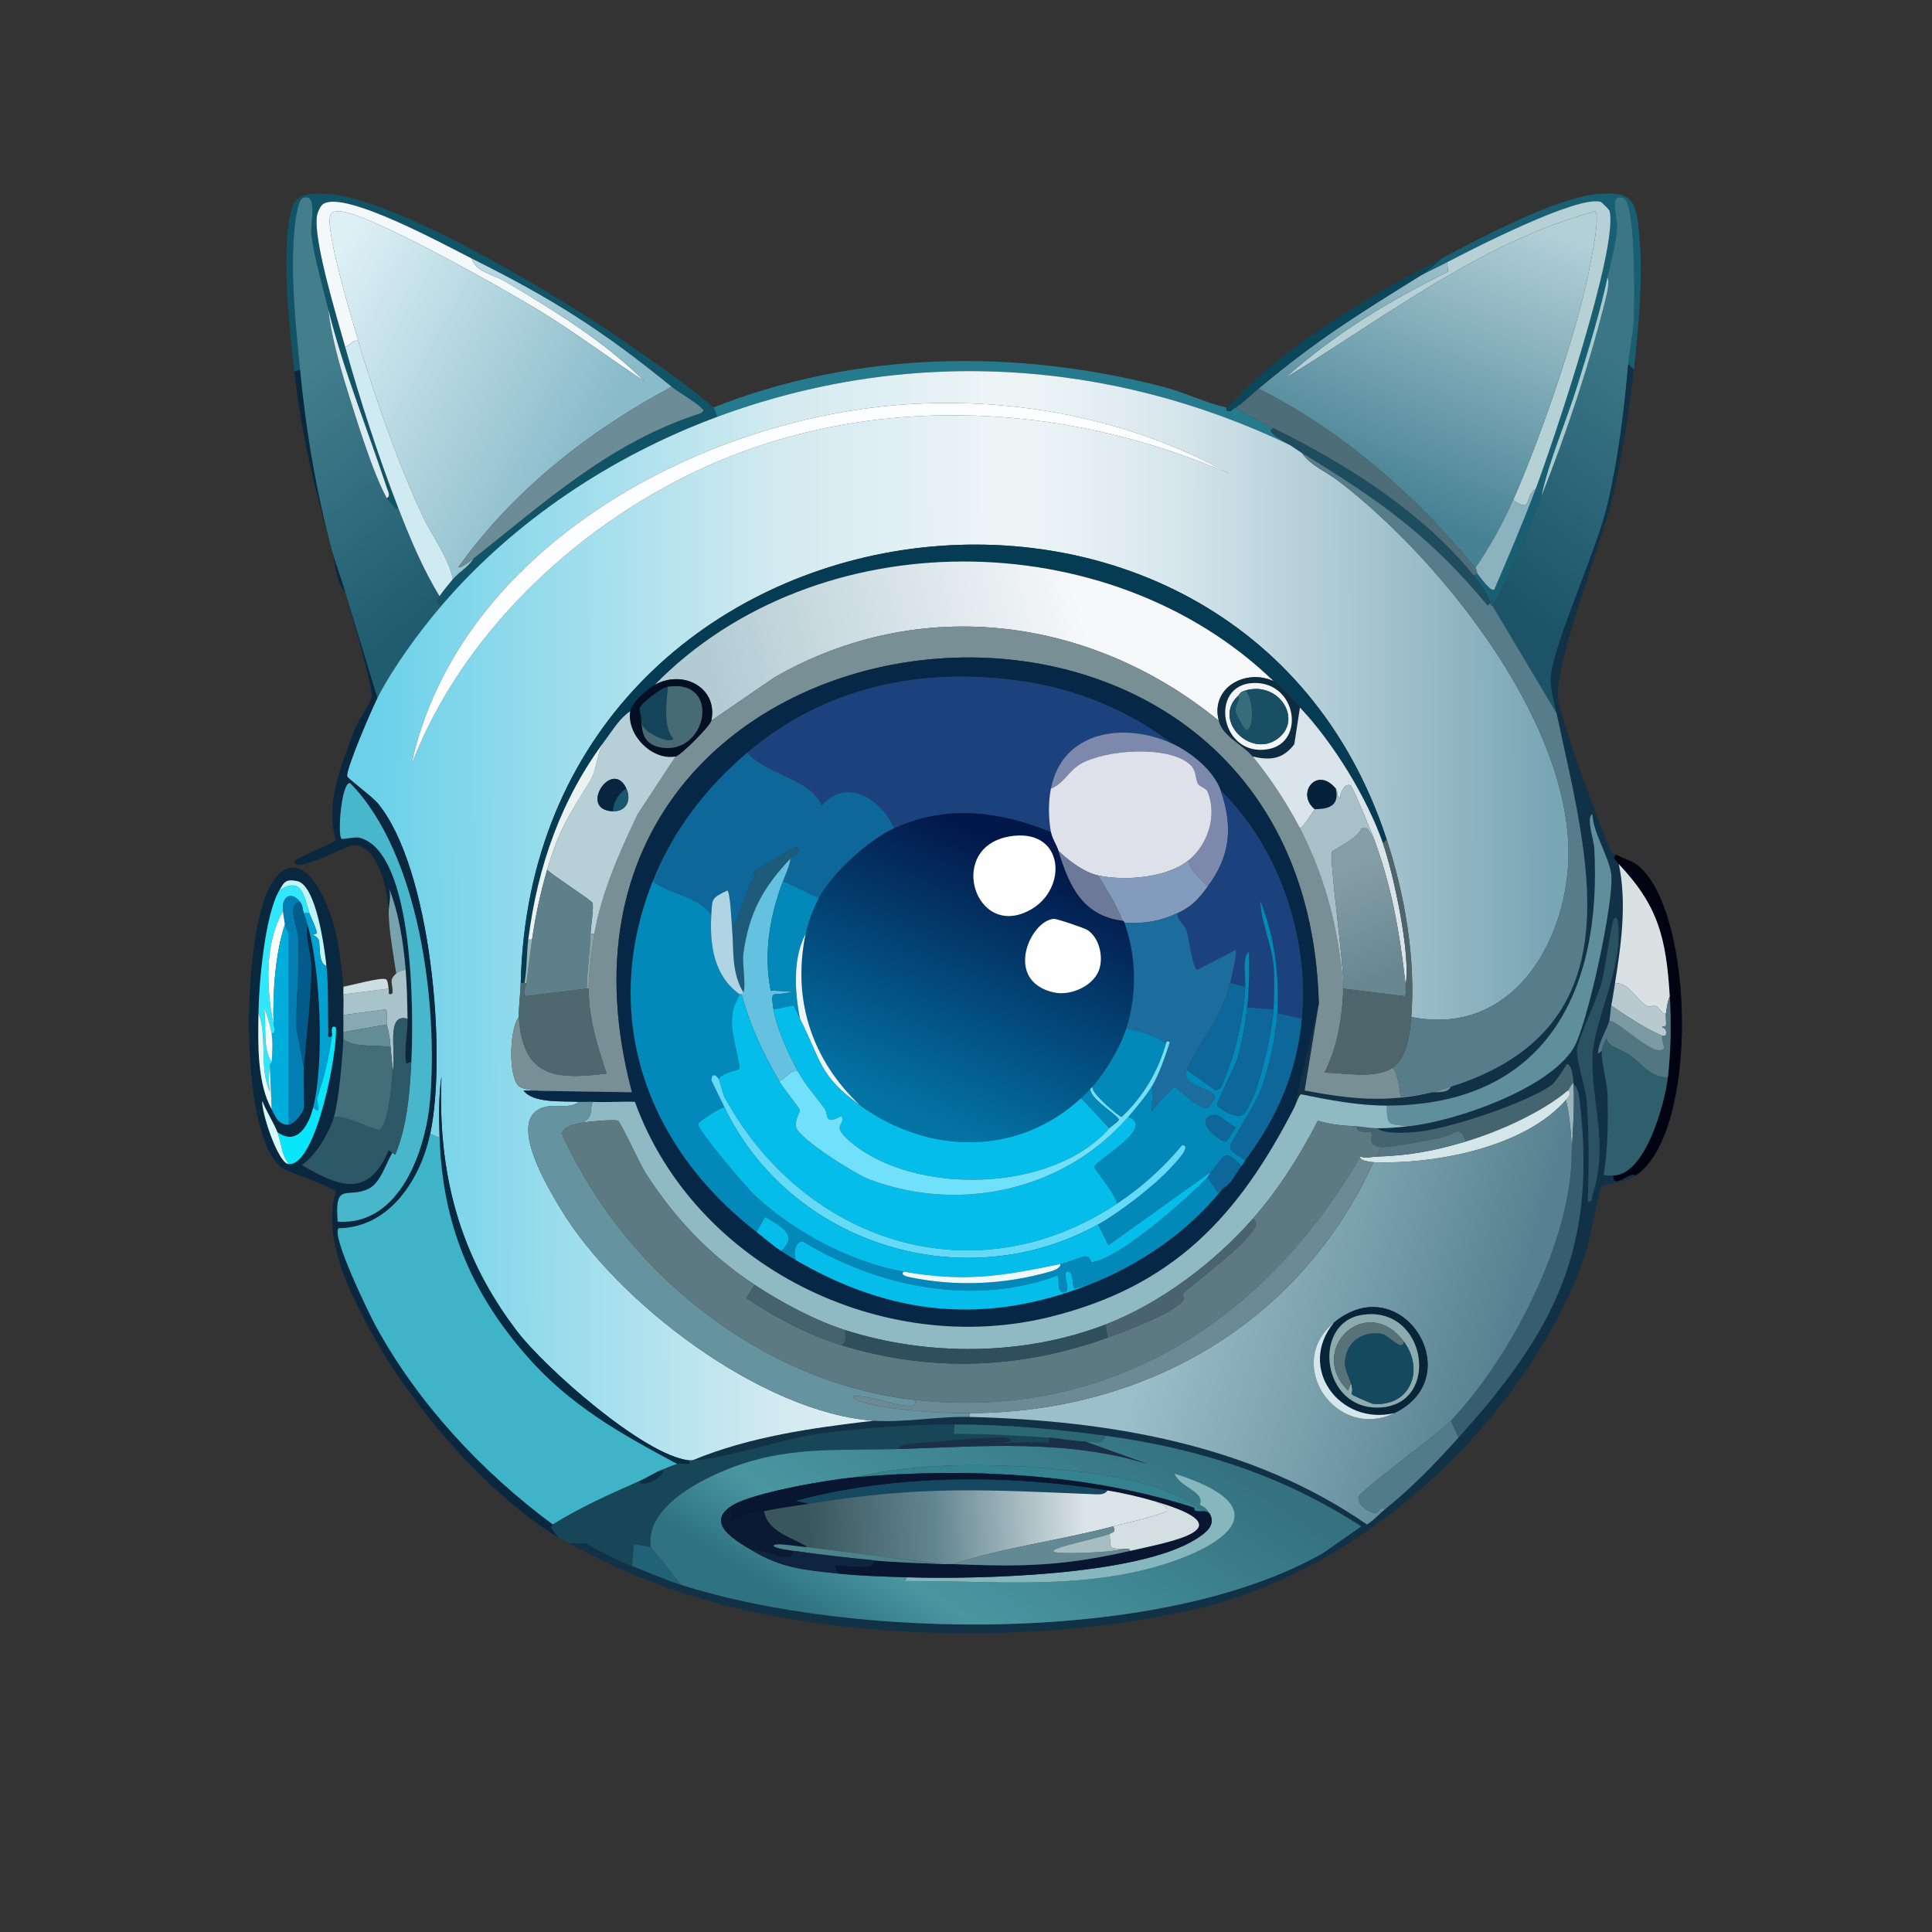 <svg xmlns="http://www.w3.org/2000/svg" width="1024" height="1024"><rect width="100%" height="100%" fill="#333333" stroke="none"/><defs><linearGradient id="a" x1="161.473" x2="249.091" y1="196.094" y2="305.287" gradientUnits="userSpaceOnUse"><stop offset="0%" style="stop-color:#437e8d"/><stop offset="100%" style="stop-color:#1f5c70"/></linearGradient></defs><defs><linearGradient id="b" x1="863.777" x2="779.662" y1="195.59" y2="306.25" gradientUnits="userSpaceOnUse"><stop offset="0%" style="stop-color:#3a7686"/><stop offset="100%" style="stop-color:#1c5368"/></linearGradient></defs><defs><linearGradient id="c" x1="168.481" x2="312.529" y1="156.925" y2="235.323" gradientUnits="userSpaceOnUse"><stop offset="0%" style="stop-color:#dcf0f5"/><stop offset="100%" style="stop-color:#89bbca"/></linearGradient></defs><defs><linearGradient id="d" x1="793.571" x2="734.766" y1="111.125" y2="265.29" gradientUnits="userSpaceOnUse"><stop offset="0%" style="stop-color:#b2d0d8"/><stop offset="100%" style="stop-color:#478294"/></linearGradient></defs><defs><linearGradient id="e" x1="821.304" x2="197.306" y1="485.16" y2="486.833" gradientUnits="userSpaceOnUse"><stop offset="0%" style="stop-color:#79a6b5"/><stop offset="32.212%" style="stop-color:#d8e7ed"/><stop offset="40.064%" style="stop-color:#e7f1f4"/><stop offset="43.75%" style="stop-color:#ebf3f5"/><stop offset="47.276%" style="stop-color:#ecf4f6"/><stop offset="65.705%" style="stop-color:#d2eaf0"/><stop offset="100%" style="stop-color:#6ad1e9"/></linearGradient></defs><defs><linearGradient id="f" x1="634.27" x2="382.326" y1="310.207" y2="374.425" gradientUnits="userSpaceOnUse"><stop offset="23.846%" style="stop-color:#f7f8f9"/><stop offset="100%" style="stop-color:#b3ccd4"/></linearGradient></defs><defs><linearGradient id="g" x1="542.511" x2="482.569" y1="452.479" y2="588.89" gradientUnits="userSpaceOnUse"><stop offset="0%" style="stop-color:#03184a"/><stop offset="100%" style="stop-color:#0373a4"/></linearGradient></defs><defs><linearGradient id="h" x1="715.515" x2="738.293" y1="457.952" y2="514.54" gradientUnits="userSpaceOnUse"><stop offset="0%" style="stop-color:#859fa8"/><stop offset="100%" style="stop-color:#698791"/></linearGradient></defs><defs><linearGradient id="i" x1="615.923" x2="793.345" y1="678.845" y2="731.253" gradientUnits="userSpaceOnUse"><stop offset="0%" style="stop-color:#9cc0cb"/><stop offset="100%" style="stop-color:#578190"/></linearGradient></defs><defs><linearGradient id="j" x1="583.151" x2="482.912" y1="735.257" y2="890.747" gradientUnits="userSpaceOnUse"><stop offset="0%" style="stop-color:#347281"/><stop offset="76.757%" style="stop-color:#4996a1"/><stop offset="100%" style="stop-color:#2f7282"/></linearGradient></defs><defs><linearGradient id="k" x1="575.74" x2="427.889" y1="806.161" y2="812.799" gradientUnits="userSpaceOnUse"><stop offset="0%" style="stop-color:#dbe4e6"/><stop offset="54.054%" style="stop-color:#628690"/><stop offset="100%" style="stop-color:#3a565d"/></linearGradient></defs><path fill="#115467" d="M378 216c.771.76 1.932 3.699 2 5-55.526 20.623-107.34 54.896-146 100-2.977-1.188-2.131-2.671-1-5 .591-1.217 5.734-7.547 7-9 3.3-3.788 8.32-6.52 11-11 37.902-29.912 72.767-61.928 120.5-77 2.172-1.822 1.36-1.376 0-3-1.775-2.119-12.427-8.495-15.5-11-36.911-30.095-63.406-46.765-106-68-12.892-6.427-66.672-36.049-78.5-29-1.808 1.077-3.226 4.717-3.5 6.5-1.985 12.92 10.905 54.814 15 69.5 7.736 27.745 17.615 58.16 28 85-.294 2.682-5.266-3.686-6-5 2.247-1.03.515-3.938 0-5.5-10.349-31.401-23.02-62.314-31-94.5-2.879-11.61-7.55-28.081-9-39.5-.706-5.559 3.788-22.686-4.5-19.5-3.024 1.162-4.194 14.216-4.5 17.5-2.163 23.178.799 50.355 3 73.5l-3 1c-2.466-21.888-7.598-67.338-1-87.5 2.554-7.806 13.333-7.217 20.5-6.5 37.156 3.716 121.662 54.591 154 77 11.757 8.147 39.373 26.997 48.5 36"/><path fill="#185f74" d="m866 196-3-3c.689-7.914 2.737-16.625 3-24.5.291-8.719 1.114-61.295-5.5-63.5-8.173-2.725-2.963 9.31-3.5 16.5-.595 7.968-3.334 17.551-5 25.5-3.812 18.183-10.444 39.577-16 57.5-6.02 19.418-14.821 39.021-19 58.5-7.782 19.736-14.975 39.788-26 58-1.148.176-.902-.88-1-1-1.335-4.772-5.927-11.211-9-15l2-1c1.065 1.275 7.19 10.01 9 8.5 7.619-17.725 15.216-35.434 22-53.5 8.74-23.278 44.44-129.16 39-147.5-.09-.305-4.196-4.407-4.5-4.5-12.19-3.71-68.022 24.954-81.5 32-4.611 2.41-9.377 4.612-14 7 3.469-2.157 8.106-6.008 11-9 20.599-10.775 59.196-31.471 81.5-34 21.167-2.4 21.849 4.419 23.5 23.5 1.861 21.517-.638 47.939-3 69.5"/><path fill="url(#a)" d="M174 164c1.547 13.785 5.89 29.229 10 42.5 4.691 15.149 13.711 44.448 21 57.5.734 1.314 5.706 7.682 6 5 6.045 15.622 13.212 32.854 22 47-1.131 2.329-1.977 3.812 1 5-11.925 13.913-25.64 32.71-34 49l-17-56c-2.129-7.408-5.002-14.739-7-22-8.478-31.256-13.939-63.81-17-96-2.201-23.145-5.163-50.322-3-73.5.306-3.284 1.476-16.338 4.5-17.5 8.288-3.186 3.794 13.941 4.5 19.5 1.45 11.419 6.121 27.89 9 39.5" style="fill:url(#a)"/>/&gt;<path fill="url(#b)" d="M863 193c-2.156 24.756-5.281 50.109-11 74.5-5.678 24.216-28.06 72.45-30 91-.546 5.224 1.832 14.011 3 19.5l-34-57c11.025-18.212 18.218-38.264 26-58 13.475-34.175 25.115-68.763 34-104.5.641-2.576 2.33-9.131 1-11.5 1.666-7.949 4.405-17.532 5-25.5.537-7.19-4.673-19.225 3.5-16.5 6.614 2.205 5.791 54.781 5.5 63.5-.263 7.875-2.311 16.586-3 24.5" style="fill:url(#b)"/>/&gt;<path fill="#f3f9fa" d="M250 137c2.23 7.206 11.253 8.298 17.5 12 25.837 15.308 52.816 31.897 74 53-18.484-12.053-36.172-25.472-55-37-15.452-9.46-95.053-54.948-108-53-1.994.3-2.775.15-3.5 2.5-2.499 8.099 11.719 55.402 15 66.5-2.133-1.806-4.457 1.905-7 3-4.095-14.686-16.985-56.58-15-69.5.274-1.783 1.692-5.423 3.5-6.5 11.828-7.049 65.608 22.573 78.5 29"/><path fill="#b6d1d6" d="M814 259c-6.338 4.094-1.498 13.45-12 6 13.588-30.729 30.218-78.897 38-111.5 1.345-5.635 8.8-39.123 5.5-41.5-60.519 16.286-111.661 56.39-164.5 88.5 25.712-23.153 55.557-41.216 86.5-56.5l-.5-5c13.478-7.046 69.31-35.71 81.5-32 .304.093 4.41 4.195 4.5 4.5 5.44 18.34-30.26 124.222-39 147.5"/><path fill="url(#c)" d="M250 137c42.594 21.235 69.089 37.905 106 68-43.733 23.245-84.06 55.05-113 95.5 1.097 1.094 7.191-3.862 8-4.5-2.68 4.48-7.7 7.212-11 11-2.214-11.644-10.838-22.472-16-33.5-13.066-27.915-25.237-62.853-34-92.5-3.281-11.098-17.499-58.401-15-66.5.725-2.35 1.506-2.2 3.5-2.5 12.947-1.948 92.548 43.54 108 53 18.828 11.528 36.516 24.947 55 37-21.184-21.103-48.163-37.692-74-53-6.247-3.702-15.27-4.794-17.5-12" style="fill:url(#c)"/>/&gt;<path fill="url(#d)" d="M802 265c-5.482 12.396-12.305 24.807-20 36-32.148-38.677-69.788-72.234-115-95 32.137-26.658 51.004-38.241 86-60 4.623-2.388 9.389-4.59 14-7l.5 5c-30.943 15.284-60.788 33.347-86.5 56.5 52.839-32.11 103.981-72.214 164.5-88.5 3.3 2.377-4.155 35.865-5.5 41.5-7.782 32.603-24.412 80.771-38 111.5" style="fill:url(#d)"/>/&gt;<path fill="#0b475a" d="M764 137c-2.894 2.992-7.531 6.843-11 9-34.996 21.759-53.863 33.342-86 60-3.296 2.734-8.676 8.115-12 10-1 .567-1.792 1.079-2.5 2-3.649.303-2.344-1.964-2.5-2 2.946-2.109 5.493-4.895 8-7.5 26.816-27.868 70.326-52.84 106-71.5"/><path fill="#a7cccf" d="M817 263c4.179-19.479 12.98-39.082 19-58.5 5.556-17.923 12.188-39.317 16-57.5 1.33 2.369-.359 8.924-1 11.5-8.885 35.737-20.525 70.325-34 104.5"/><path fill="#daecf0" d="M205 264c-7.289-13.052-16.309-42.351-21-57.5-4.11-13.271-8.453-28.715-10-42.5 7.98 32.186 20.651 63.099 31 94.5.515 1.562 2.247 4.47 0 5.5"/><path fill="#cfeaf1" d="M190 181c8.763 29.647 20.934 64.585 34 92.5 5.162 11.028 13.786 21.856 16 33.5-1.266 1.453-6.409 7.783-7 9-8.788-14.146-15.955-31.378-22-47-10.385-26.84-20.264-57.255-28-85 2.543-1.095 4.867-4.806 7-3"/><path fill="#267a8e" d="M650 216c.156.036-1.149 2.303 2.5 2 .708-.921 1.5-1.433 2.5-2 5.956 4.162 13.456 7.769 20 11-5.799 1.302 7.896 8.288 9 9-96.321-46.141-203.658-52.268-304-15-.068-1.301-1.229-4.24-2-5 75.974-29.945 159.762-31.375 238.5-11 11.282 2.919 22.129 8.376 33.5 11"/><path fill="#103146" d="M866 196c-2.261 20.636-6.421 46.263-11 66.5-5.253 23.216-32.463 91.924-29 109 1.688 8.324 9.81 31.927 13 41 1.684 4.789 13.726 37.344 15 39 1.399 1.818 2.671 1.265 3 1.5-2.733 1.343-.967 2.92 1 5 4.337 20.427 1.297 42.357-2 63-.644 4.03-1.204 7.991-2 12-.451 2.272-.483 5.802-1 8-.953 4.054-6.227 12.222-6 17.5l2-1.5c-.458 5.858 2.861 16.639 3 22.5.339 14.336.378 28.822-2 43 .751.895 3.677.508 5 .5.093 8.085 8.912-2.572 12 0-5.892 3.891-17.35 4.798-18 5.5-1.294 1.397-6.804 30.775-9 37-30.185 85.568-114.885 165.021-203 186.5-76.194 18.573-175.953 18.215-252-1-28.674-7.245-57.309-18.319-83-33h8.5c7.779 4.384 16.253 8.755 24.5 12 8.654 3.405 17.106 7.167 26 10 91.682 29.207 255.408 31.915 340.5-17l20-14c-42.088-27.174-86.014-41.249-135.5-48-26.425-3.605-53.28-6.02-80-6-23.381.018-49.337 1.809-72.5 5-16.999 2.342-53.007 14.234-66.5 14 30.548-12.642 63.329-17.167 96-21 15.849 1.146 34.54-2.424 51-2 73.602 1.896 148.959 14.406 210.5 57 3.628-2.158 6.245-5.395 9.5-8 14.379-11.51 26.679-24.359 39-38 51.512-57.032 73.917-101.204 64-180.5-.164-1.315-1.144-6.152-3-6.5-.019-.332.02-.668 0-1-.043-.719-.672-10.109-3.5-10-1.609 2.44-5.96 9.513-8 11-12.969 9.45-54.927 23.538-72 25-4.904.42-16.94 1.274-20.5-2 5.574.042 10.511-.45 16-1 24.568-2.461 74.509-19.496 88-41.5 7.302-11.91 21.623-78.229 20-92-1.119-9.499-9.586-21.652-10-32-3.471 1.755.761 13.669 1 18 4.188 75.957-25.762 136.344-110 136.5-15.089.028-30.764-3.021-45.5-6-.944.301-2.672 5.388-3.5 7l13-55-7.5 46c24.6 4.614 43.325 6.528 67.5 1 3.062-.378 8.119.616 10-3 99.732-31.638 72.441-120.744 56-198-1.168-5.489-3.546-14.276-3-19.5 1.94-18.55 24.322-66.784 30-91 5.719-24.391 8.844-49.744 11-74.5zm-10.5 291c-1.218 1.195-5.245 28.86-6.5 33.5-2.329 8.613-12.17 29.419-13 35-.889 5.981 4.487 20.778 5 28 1.259 17.724 1.266 35.763.5 53.5 2.869-.018 2.061-2.181 2.5-3.5 8.856-26.597-.64-49.632 0-73 .529-19.318 16.574-47.93 13.5-71.5-.179-1.373-.419-3.55-2-2"/><path fill="#092840" d="M159 196c3.061 32.19 8.522 64.744 17 96-9.071-32.973-16.059-60.024-20-95z"/><path fill="url(#e)" d="M684 236c2.007 1.295 3.891 2.707 6 4 3.936 6.27 13.228 10.206 19.5 15 55.184 42.183 127.267 132.421 121.5 205.5-3.513 44.516-32.871 88.673-83 78.5 2.456-30.766-3.498-64.9-13-94-79.216-242.599-452.581-191.856-459 76-.115 4.802-1.252 14.34-1 18-5.12 6.235-5.772 33.112.5 37 7.876 4.883 48.489 1.682 59.5 3l-57.5-1c5.203 6.954 20.823 5.45 29.5 6-6.295 4.539-14.192-.025-21.5 4-15.23 8.388 5.146 41.909 11.5 52.5 29.951 49.922 106.713 108.215 166 112.5-32.671 3.833-65.452 8.358-96 21-.656-.011-1.356.076-2 0-23.948-2.835-76.027-48.888-91-68.5-30.853-40.411-42.087-84.178-40-135-1.567 10.551-1.347 21.849-1 32.5l-5-2c8.986-42.351.578-141.366-28-175.5-2.707-3.233-15.805-12.955-16-14-.723-3.871 13.12-35.888 16-41.5 8.36-16.29 22.075-35.087 34-49 38.66-45.104 90.474-79.377 146-100 100.342-37.268 207.679-31.141 304 15m-198.5-22c-111.094 5.577-242.446 75.105-267.5 191.5 26.166-68.648 86.473-125.745 152.5-156.5 88.415-41.184 192.684-36.42 281 2-50.027-27.773-108.7-39.877-166-37" style="fill:url(#e)"/>/&gt;<path fill="#6c8d97" d="M251 296c-.809.638-6.903 5.594-8 4.5 28.94-40.45 69.267-72.255 113-95.5 3.073 2.505 13.725 8.881 15.5 11 1.36 1.624 2.172 1.178 0 3-47.733 15.072-82.598 47.088-120.5 77"/><path fill="#4d6e79" d="M782 301c.855 1.029.899 2.879 1 3l-2 1c-27.455-33.858-67.438-58.957-106-78-6.544-3.231-14.044-6.838-20-11 3.324-1.885 8.704-7.266 12-10 45.212 22.766 82.852 56.323 115 95"/><path fill="#fcfdfe" d="M485.5 214c57.3-2.877 115.973 9.227 166 37-88.316-38.42-192.585-43.184-281-2-66.027 30.755-126.334 87.852-152.5 156.5C243.054 289.105 374.406 219.577 485.5 214"/><path fill="#1d4d5e" d="M675 227c38.562 19.043 78.545 44.142 106 78 3.073 3.789 7.665 10.228 9 15-.372-.457-1.443 1.069-1.5 1-30.965-37.428-57.819-56.066-98.5-81-2.109-1.293-3.993-2.705-6-4-1.104-.712-14.799-7.698-9-9"/><path fill="#577c8a" d="M790 320c.098.12-.148 1.176 1 1l34 57c16.441 77.256 43.732 166.362-56 198-2.574.817-7.698 2.474-10 3-2.328.288-15.83 2.492-16.5 2-.631-.463-1.298-13.165-4.5-15 7.797-5.153 9.327-18.577 10-27 50.129 10.173 79.487-33.984 83-78.5 5.767-73.079-66.316-163.317-121.5-205.5-6.272-4.794-15.564-8.73-19.5-15 40.681 24.934 67.535 43.572 98.5 81 .057.069 1.128-1.457 1.5-1"/><path fill="#8ab3bf" d="M814 259c-6.784 18.066-14.381 35.775-22 53.5-1.81 1.51-7.935-7.225-9-8.5-.101-.121-.145-1.971-1-3 7.695-11.193 14.518-23.604 20-36 10.502 7.45 5.662-1.906 12-6"/><path fill="#053c53" d="m735 445-2 2c-8.386-24.117-26.439-53.471-44-72-3.04-3.207-10.813-12.554-14-14-87.224-84.245-242.415-85.45-328 2-4.103 2.261-12.293 9.457-13 14-5.541 3.688-9.092 9.796-13 15-23.549 31.359-36.063 67.017-41 106-.967 7.635-.613 15.416-2 23h-2c6.419-267.856 379.784-318.599 459-76"/><path fill="#092840" d="M183 314c-5.112-5.763-5.155-15.197-7-22 1.998 7.261 4.871 14.592 7 22"/><path fill="url(#f)" d="M675 361c-14.964-6.789-33.559 3.617-29 21-67.557-55.186-158.489-67.234-235.5-23L377 382c3.712-17.12-14.551-27.512-30-19 85.585-87.45 240.776-86.245 328-2" style="fill:url(#f)"/>/&gt;<path fill="#09283f" d="M200 370c-2.88 5.612-16.723 37.629-16 41.5.195 1.045 13.293 10.767 16 14 28.578 34.134 36.986 133.149 28 175.5-5.099 24.032-21.5 49.671-48.5 50-4.162 3.676 16.089 45.219 19.5 51.5 22.396 41.238 56.472 77.759 94 105.5l-1 1.5 4 5.5c-38.134-23.469-77.649-69.37-99-108.5-11.859-21.735-26.377-50.268-19-75-.67-1.937-25.363-10.252-28.5-12.5-23.964-17.172-21.27-130.003-4.5-152.5 15.328-20.562 28.548 11.091 32 24 2.44 9.123 4.319 23.027 5 32.5.094 1.314-.067 2.681 0 4 .185 3.624-.016 7.364 0 11 .013 2.98.098 6.024 0 9-.043 1.322.07 2.681 0 4-.546 10.33-2.29 31.588-5 41-2.364 8.209-9.734 20.743-17 25.5 19.81 11.519 35.322 17.81 46-8l2 1.5c-3.555 5.67-6.091 15.742-12.5 19-11.123 5.654-18.344-4.345-16.5 17.5 33.218 2.254 46.816-38.328 49-65 4.143-50.586-5.721-130.261-42.5-167.5-4.534-.293-6.712 27.57-4.5 29.5.672.586 7.056-1.123 9.5-.5 29.376 7.485 28.763 94.903 27.5 119-3.049.108-2.463 2.427-3-1.5-.712-5.207 1.113-15.062 1-21.5-.147-8.322-.304-17.743-1-26-1.222-14.496-3.653-30.613-9-43.5 1.719 4.423-.118 9.315 0 13.5-.302-10.496-4.994-36.955-19.5-36-2.205.145-31.167 15.592-30.5 8.5.131-1.391 19.481-9.035 22-11-5.98-19.899 3.173-40.568 10-59 1.456-3.931 8.547-14.096 9-17 .861-5.527-11.506-46.82-14-55.5zm-52 102c-7.682 13.259-10.775 49.275-11 65-.229 16.021-.848 36.697 7 51 1.885 3.436 3.418 8.401 9 8 3.072-.22 7.346-6.034 8-8.5.289-1.091-.34-17.243 0-21.5 1.263-15.825 3.967-37.999 4-53.5.016-7.35-3.554-15.331-2-22.5 6.91 23.966 9.004 73.03 3 97-2.291 9.145-8.478 20.753-19 13-2.049-5.241-5.956-11.059-8-16.5-.538 5.833 8.312 33.101 14 33.5 14.834 1.04 26.278-61.357 25-72.5-3.133-1.666-1.777 3.114-2 4.5-2.881 1.983-1.944-.673-2-2.5-.356-11.577.192-22.938-1-34.5-.954-9.249-5.37-42.933-15.5-45-6.152-1.255-6.934.572-9.5 5"/><path fill="#798f96" d="M646 382c2.25 8.577 12.657 12.5 18 19 9.054 11.015 18.436 25.25 25 38 13.677 26.567 20.606 54.202 23 84-.009.333.012.667 0 1-.561 15.017-3.049 31.082-10 44.5 10.321.129 26.895 3.517 36-2.5 3.202 1.835 3.869 14.537 4.5 15 .67.492 14.172-1.712 16.5-2-24.175 5.528-42.9 3.614-67.5-1l7.5-46c-7.054-275.33-436.543-225.504-364 47-11.011-1.318-51.624 1.883-59.5-3-6.272-3.888-5.62-30.765-.5-37 2.165 31.452 18.378 33.564 46.5 30-4.941-14.798-9.474-29.13-9.5-45-.012-7.37 1.718-21.472 3-29 3.684-21.625 13.593-43.916 23-63.5l20-30.5c2.696-.464 18.396-16.214 19-19l33.5-23c77.011-44.234 167.943-32.186 235.5 23"/><path fill="#072747" d="m699 532-13 55c-29.498 57.429-63.78 94.76-129.5 111-89.039 22.002-188.58-27.08-220-114-7.474-.268-15.047.366-22.5 0-2.312-.114-4.693.146-7 0-8.677-.55-24.297.954-29.5-6l57.5 1c-72.543-272.504 356.946-322.33 364-47M396 399c-21.736 18.456-39.349 41.203-50 68-28.309 71.224-3.715 140.469 55 186 4.364 3.384 8.318 6.966 13 10 2.571 1.666 5.357 3.47 8 5 50.619 29.304 100.138 34.331 155 13 27.007-10.501 52.877-28.098 71-51 4.865-2.624 6.85-8.028 10-12 1.159-1.461 1.479-2.297 2-3 16.964-22.885 27.269-46.053 30-75 4.038-42.795-12.09-91.038-43-121-3.667-10.607-15.789-20.344-26-25-22.992-17.678-50.782-28.82-79.5-33-53.265-7.754-104.326 3.039-145.5 38"/><path fill="#1c427d" d="M621 394c-24.833-11.323-57.926-6.962-64 24-1.44 7.343-1.309 15.592 0 23-27.482-11.137-55.231-14.649-83-2-6.877-14.955-24.775-27.62-38.5-12-5.338-14.098-28.762-16.024-39.5-28 41.174-34.961 92.235-45.754 145.5-38 28.718 4.18 56.508 15.322 79.5 33"/><path fill="#030f22" d="M377 382c-.604 2.786-16.304 18.536-19 19-12.605 2.169-25.93-11.593-24-24 .707-4.543 8.897-11.739 13-14 15.449-8.512 33.712 1.88 30 19m-37 0c.303 6.04 1.145 12.229 9.5 14 25.09 5.317 33.336-36.382 4.5-32-3.517.534-14.03 8.678-15 11.5-.107.311.886 4.217 1 6.5"/><path fill="#0d2c41" d="M675 361c3.187 1.446 10.96 10.793 14 14l-3 19.5c-6.126 7.94-12.63 8.634-22 6.5-5.343-6.5-15.75-10.423-18-19-4.559-17.383 14.036-27.789 29-21m-10.5 1c-24.232.635-17.719 39.996 8 35 19.458-3.78 14.794-35.597-8-35"/><path fill="#f3f6f6" d="M664.5 362c22.794-.597 27.458 31.22 8 35-25.719 4.996-32.232-34.365-8-35m-4.5 4c-3.249.976-2.238 1.286-4 3-13.127 12.771 6.338 32.491 20.5 23 14.785-9.908 1.511-31.407-16.5-26"/><path fill="#144459" d="M354 364c-.758 8.447-2.609 21.871 3 27.5-2.072 3.429-18.079-4.032-17-9.5-.114-2.283-1.107-6.189-1-6.5.97-2.822 11.483-10.966 15-11.5"/><path fill="#466b75" d="M340 382c-1.079 5.468 14.928 12.929 17 9.5-5.609-5.629-3.758-19.053-3-27.5 28.836-4.382 20.59 37.317-4.5 32-8.355-1.771-9.197-7.96-9.5-14"/><path fill="#184f64" d="M656 369c2.392 1.522-1.681 3.966-1 8.5.081.543 4.647 9.591 5.5 9.5 4.701-.504 3.557-17.916-.5-21 18.011-5.407 31.285 16.092 16.5 26-14.162 9.491-33.627-10.229-20.5-23"/><path fill="#376c7b" d="M660 366c4.057 3.084 5.201 20.496.5 21-.853.091-5.419-8.957-5.5-9.5-.681-4.534 3.392-6.978 1-8.5 1.762-1.714.751-2.024 4-3"/><path fill="#d9e5ea" d="M689 375c17.561 18.529 35.614 47.883 44 72 5.603 16.114 14.894 59.127 12 75-3-26.963-7.364-52.573-17-78-1.283-3.386-10.828-26.564-12-27.5-2.784-2.223-6.11 3.771-5.5 6.5-2.698-.724-.809-2.947-2.5-5-10.136-12.31-21.404 2.778-11 11-1.283.84-5.335 8.688-8 10-6.564-12.75-15.946-26.985-25-38 9.37 2.134 15.874 1.44 22-6.5z"/><path fill="#b7cfd6" d="M334 377c-1.93 12.407 11.395 26.169 24 24l-20 30.5c-9.407 19.584-19.316 41.875-23 63.5h-2c.121-3.619 1.864-14.306 1-16.5-.544-1.382-21.35-14.666-24-17.5 6.552-22.602 12.166-29.502 23-47.5 3.744-6.219 3.157-15.341 8-21.5 3.908-5.204 7.459-11.312 13-15m-9 53c6.743.194 9.87-5.693 7-12-7.513-16.511-25.972 11.455-7 12"/><path fill="#7d89ac" d="M621 394c10.211 4.656 22.333 14.393 26 25 6.67 19.295 5.099 34.839-7 51-3.174-4.692-9.54-7.891-10-14 10.242-8.318 15.34-23.936 10-36.5-.794-1.868-4.158-2.533-5-4-1.73-3.012-.499-7.035-4.5-10.5-11.744-10.172-45.053-7.644-58 0-5.759 3.4-9.321 10.808-15.5 13 6.074-30.962 39.167-35.323 64-24"/><path fill="#ebf2f2" d="M290 461c-3.582 12.355-6.141 24.253-8 37h-2c4.937-38.983 17.451-74.641 41-106-4.843 6.159-4.256 15.281-8 21.5-10.834 17.998-16.448 24.898-23 47.5"/><path fill="#dee0ea" d="M630 456c-11.551 9.382-34.048 11.032-48 8-7.414-1.611-15.653-7.852-21-13-1.015-3.266-3.382-6.501-4-10-1.309-7.408-1.44-15.657 0-23 6.179-2.192 9.741-9.6 15.5-13 12.947-7.644 46.256-10.172 58 0 4.001 3.465 2.77 7.488 4.5 10.5.842 1.467 4.206 2.132 5 4 5.34 12.564.242 28.182-10 36.5"/><path fill="#0d679a" d="M474 439c-13.69 6.236-32.912 23.799-40 37l-19-9c1.446-3.828 3.477-7.958 4-12 1.37-1.447 3.29-2.333 4.5-4l-1-2c-1.354-.041-22.636 12.283-23.5 13.5-.065.091 1.59 1.042 1 2-5.74 9.325-6.566 18.602-12 27.5-.25-2.855-.984-19.512-2.5-20-8.494 4.031-7.996 4.195-8.5 13-6.967-10.208-21.443-10.466-31-18 10.651-26.797 28.264-49.544 50-68 10.738 11.976 34.162 13.902 39.5 28 13.725-15.62 31.623-2.955 38.5 12"/><path fill="#06223b" d="M708 418c2.994 12.458-10.07 10.391-11 11-10.404-8.222.864-23.31 11-11"/><path fill="#07253e" d="M332 418c-3.784 2.201-7.332 7.637-7 12-18.972-.545-.513-28.511 7-12"/><path fill="#48b6cb" d="m208 611 1.5 1c6.293-15.201 7.635-32.492 8.5-49 1.263-24.097 1.876-111.515-27.5-119-2.444-.623-8.828 1.086-9.5.5-2.212-1.93-.034-29.793 4.5-29.5 36.779 37.239 46.643 116.914 42.5 167.5-2.184 26.672-15.782 67.254-49 65-1.844-21.845 5.377-11.846 16.5-17.5 6.409-3.258 8.945-13.33 12.5-19"/><path fill="#a8c0c8" d="m728 444-3.5-5h-3c-.693 4.819-15.134 11.559-15.5 12.5-1.581 4.064 6.336 59.526 6 71.5-2.394-29.798-9.323-57.433-23-84 2.665-1.312 6.717-9.16 8-10 .93-.609 13.994 1.458 11-11 1.691 2.053-.198 4.276 2.5 5-.61-2.729 2.716-8.723 5.5-6.5 1.172.936 10.717 24.114 12 27.5"/><path fill="#1b5670" d="M332 418c2.87 6.307-.257 12.194-7 12-.332-4.363 3.216-9.799 7-12"/><path fill="#1c427d" d="m690 540-13-3c1.201-20.126-1.53-40.785-9-59.5.331 11.518 5.898 22.529 7 34 .633 6.589.356 16.751 0 23.5l-14-1c1.058-9.839 1.241-19.596 1-29.5-3.838 2.472-1.683 13.523-2 18.5l-8-2c.691-2.704 3.761-16.039 3-17.5L634.5 514c-2.441-.871-4.408-17.254-5.5-20.5-1.217-3.618-4.982-5.345-5-9.5 7.625-3.556 11.058-7.399 16-14 12.099-16.161 13.67-31.705 7-51 30.91 29.962 47.038 78.205 43 121"/><path fill="url(#g)" d="M557 441c.618 3.499 2.985 6.734 4 10 5.668 18.239 12.488 34.236 34 37 .025.066.515-.382 1 1 6.363 18.115 6.764 37.722 1 56-3.204 10.16-11.005 22.973-18 31-.124.143-.577.536-1 1-1.17 1.282-3.704 3.802-5 5-33.67 31.138-80.985 29.955-117 4-25.621-24.006-36.283-56.187-29-91 1.292-6.173 4.033-13.475 7-19 7.088-13.201 26.31-30.764 40-37 27.769-12.649 55.518-9.137 83 2m-19.5 2c-37.086 3.791-21.302 56.409 9 39 19.262-11.066 17.584-41.717-9-39m21 44c-12.739 1.144-26.59 33.006 0 39 9.463 2.133 22.348-4.005 24.5-13.5 1.514-6.68-.565-15.411-6.5-19.5-1.591-1.096-16.576-6.128-18-6" style="fill:url(#g)"/>/&gt;<path fill="#5e8f9b" d="M746 597c-9.997-1.712-10.739.411-11-11 84.238-.156 114.188-60.543 110-136.5-.239-4.331-4.471-16.245-1-18 .414 10.348 8.881 22.501 10 32 1.623 13.771-12.698 80.09-20 92-13.491 22.004-63.432 39.039-88 41.5"/><path fill="url(#h)" d="M728 444c9.636 25.427 14 51.037 17 78-.264 1.45.6 5.217-.5 6l-32.5-4c.012-.333-.009-.667 0-1 .336-11.974-7.581-67.436-6-71.5.366-.941 14.807-7.681 15.5-12.5h3z" style="fill:url(#h)"/>/&gt;<path fill="#fefefe" d="M537.5 443c26.584-2.717 28.262 27.934 9 39-30.302 17.409-46.086-35.209-9-39"/><path fill="#4f656c" d="M735 445c9.502 29.1 15.456 63.234 13 94-.673 8.423-2.203 21.847-10 27-9.105 6.017-25.679 2.629-36 2.5 6.951-13.418 9.439-29.483 10-44.5l32.5 4c1.1-.783.236-4.55.5-6 2.894-15.873-6.397-58.886-12-75z"/><path fill="#1e5a7a" d="M419 455c-14.599 15.424-22.058 28.858-25 50.5-.717 5.27 1.535 16.963 0 20.5-6.463-10.841-4.98-22.34-6-34 5.434-8.898 6.26-18.175 12-27.5.59-.958-1.065-1.909-1-2 .864-1.217 22.146-13.541 23.5-13.5l1 2c-1.21 1.667-3.13 2.553-4.5 4"/><path fill="#6c7999" d="M582 464c4.811 7.913 9.648 15.24 13 24-21.512-2.764-28.332-18.761-34-37 5.347 5.148 13.586 11.389 21 13"/><path fill="#020312" d="M867 623c-3.088-2.572-11.907 8.085-12 0 17.222-.104 27.422-38.502 29-52 1.589-13.6 1.84-29.338 1-43-1.899-30.907-6.086-47.885-27-70-1.967-2.08-3.733-3.657-1-5 2.82 2.013 7.849 2.937 11.5 6 29.759 24.966 32.041 141.847-1.5 164"/><path fill="#64c1df" d="M415 467c-7.026 18.601-10.369 38.173-6.5 58l11.5.5c-10.122 3.44-11.939-2.534-10 9.5 1.624 10.083 8.063 23.923 13 33-3.414-1.59-6.233 3.396-10 5-9.149-15.781-14.883-28.159-20-46 .034-.062.415.349 1-1 1.535-3.537-.717-15.23 0-20.5 2.942-21.642 10.401-35.076 25-50.5-.523 4.042-2.554 8.172-4 12"/><path fill="#839bbd" d="M640 470c-4.942 6.601-8.375 10.444-16 14-9.316 4.345-17.712 5.761-28 5-.485-1.382-.975-.934-1-1-3.352-8.76-8.189-16.087-13-24 13.952 3.032 36.449 1.382 48-8 .46 6.109 6.826 9.308 10 14"/><path fill="#d9e1e3" d="M885 528c-1.074 2.625-1.609 6.247-2 9-2.426.638-3.369-2.969-5.5-4-1.188-.575-2.806 1.43-5 0-5.603-3.65-8.908-11.966-16.5-12 3.297-20.643 6.337-42.573 2-63 20.914 22.115 25.101 39.093 27 70"/><path fill="#5d808a" d="M313 495c-.324 9.69-1.867 19.3-2 29l-32.5 4c-1.738-2.391.266-5.236.5-7 1.008-7.611 1.894-15.413 3-23 1.859-12.747 4.418-24.645 8-37 2.65 2.834 23.456 16.118 24 17.5.864 2.194-.879 12.881-1 16.5"/><path fill="#bff5f7" d="M173 512c-4.305-1.611-3.211-9.868-4-13.5-.399-1.835-2.952-2.793-3-3-.149-.636 2.151-.365 2-1-1.083-4.554-2.776-6.926-4-10.5-2.873-8.387-3.757-20.014-16-12 2.566-4.428 3.348-6.255 9.5-5 10.13 2.067 14.546 35.751 15.5 45"/><path fill="#0288b9" d="M377 485c-.914 15.982 1.389 32.26 15 42-3.404 7.54-4.261 7.92-4 17.5.107 3.933 4.403 20.542 4 22-.164.593-10 2.206-11 5.5-1.023-1.323-1.448-2.456-3.5-2l-.5 2.5c2.342 4.826 4.674 9.678 7 14.5-2.223-.254-13.691 7.742-14 8.5-1.091 2.674 26.034 34.374 30.5 38.5 21.981 20.304 52.28 35.398 78.5 40-2.258 1.978 2.742 2.844 3.5 3 24.592 5.061 49.848 3.836 74-3 1.415-.4 5.836-1.788 5.5-4 4.387-.894 8.873-3.232 12.5-4 3.415-.724 3.662 3.032 4 3 14.373-1.365 50.844-33.885 61.5-45l5.5 8c.723-.91 1.477-1.448 2.5-2-18.123 22.902-43.993 40.499-71 51l-7.5 2c-1.363-1.785-.487-8.469-3-9-5.122-1.083 2.713 11.197-3 11-3.708-.128-1.753-8.112-3-9-44.249 16.71-95.667 5.993-135-18-4.467-.134-5.091 7.349-3.5 10-2.643-1.53-5.429-3.334-8-5 9.765-8.659-1.06-13.564-8.5-18l-4.5 8c-58.715-45.531-83.309-114.776-55-186 9.557 7.534 24.033 7.792 31 18"/><path fill="#0288b9" d="M434 476c-2.967 5.525-5.708 12.827-7 19-6.922 12.91-5.76 30.777-3 45-.688-1.361-3.129-6.875-3.5-7-.506-.171-8.792 1.845-10.5 2-1.939-12.034-.122-6.06 10-9.5l-11.5-.5c-3.869-19.827-.526-39.399 6.5-58z"/><path fill="#31e7fb" d="M164 484h-3c-.646-1.543-.297-3.823-2-6-4.465-5.708-9.793-3.332-9 5-9.842 16.842-8.849 41.29-5 60 .019.572 2.113 3.657-1 5-.422-2.881-2.389-10.913-4-13.5 1.499 8.935-1.068 20.999 4 28.5-.089 1.329-.994.93-1 1-.454 5.112-.813 9.39 0 14.5-5.743-12.403-1.063-29.12-6-41.5.225-15.725 3.318-51.741 11-65 12.243-8.014 13.127 3.613 16 12"/><path fill="#79a2af" d="M215 514c-1.801.284-3.583.74-5 2-1.506-10.497-3.701-21.375-4-32-.118-4.185 1.719-9.077 0-13.5 5.347 12.887 7.778 29.004 9 43.5"/><path fill="#afd4e3" d="M388 492c1.02 11.66-.463 23.159 6 34-.585 1.349-.966.938-1 1-.072.133-.94-.132-1 0-13.611-9.74-15.914-26.018-15-42 .504-8.805.006-8.969 8.5-13 1.516.488 2.25 17.145 2.5 20"/><path fill="#027eb3" d="M159 478c-7.118 1.153-1.395 13.62-1 18.5 1.245 15.396-1.099 31.037-1 48l4 21.5c-.34 4.257.289 20.409 0 21.5-.654 2.466-4.928 8.28-8 8.5V494.5c-.663-.829-1.91-3.723-2-4.5-.272-2.343-.767-4.552-1-7-.793-8.332 4.535-10.708 9-5"/><path fill="#0288b9" d="M677 537c-.758 12.69-4.544 29.525-9 41.5-2.209 5.937-15.921 27.346-16 29-.157 3.274 5.61 5.597 8 7.5-.521.703-.841 1.539-2 3-9.892-10.426-8.87-4.558-16 3l-54.5 39-5.5-11c10.969-6.087 29.495-20.311 38-29.5 1.905-2.058 12.44-12.657 6.5-12.5-9.868 11.941-21.581 22.443-34.5 31 .055-3.865-11.972-18.356-12-19.5-.077-3.148 33.12-20.906 18-26.5 3.738-4.297 10.339-12.26 13-17l-.5 14c1.183-1.9 11.115-12.998 12-13 1.075-.003 13.105 12.612 18 11 .491-.162 3.556-5.179 3.5-5.5-.848-4.906-19.037-5.844-15-14.5l15.5 11 2.5-1.5c7.713-17.496 11.785-34.444 13-53.5.317-4.977-1.838-16.028 2-18.5.241 9.904.058 19.661-1 29.5-.928 8.627-2.644 18.16-5 26.5-1.433 5.075-11.182 23.647-11 25 .241 1.791 10.921 8.011 14 5 7.589-7.422 15.408-44.297 16-55.5.356-6.749.633-16.911 0-23.5-1.102-11.471-6.669-22.482-7-34 7.47 18.715 10.201 39.374 9 59.5m-34.5 54c-10.252 2.919 4.495 14.408 7 14 1.34-.218 4.267-6.217 5.5-7.5-3.285-1.11-8.914-7.521-12.5-6.5"/><path fill="#015c8c" d="M159 478c1.703 2.177 1.354 4.457 2 6 .872 2.084 1.374 3.828 2 6-1.554 7.169 2.016 15.15 2 22.5-.033 15.501-2.737 37.675-4 53.5l-4-21.5c-.099-16.963 2.245-32.604 1-48-.395-4.88-6.118-17.347 1-18.5"/><path fill="#f7fdfc" d="M151 490c-5.072 15.186-6.537 36.405-6 53-3.849-18.71-4.842-43.158 5-60 .233 2.448.728 4.657 1 7"/><path fill="#02a1d1" d="M164 484c1.224 3.574 2.917 5.946 4 10.5.151.635-2.149.364-2 1 .048.207 2.601 1.165 3 3 .789 3.632-.305 11.889 4 13.5 1.192 11.562.644 22.923 1 34.5.056 1.827-.881 4.483 2 2.5-2.35 14.574-3.626 19.72-8 33.5-.123.388 3.038 9.521-2 4.5 6.004-23.97 3.91-73.034-3-97-.626-2.172-1.128-3.916-2-6z"/><path fill="#1c6c9d" d="M652 521c-5.115 20.012-15.514 29.947-23 46-4.037 8.656 14.152 9.594 15 14.5.056.321-3.009 5.338-3.5 5.5-4.895 1.612-16.925-11.003-18-11-.885.002-10.817 11.1-12 13l.5-14c3.669-6.537 6.721-15.414 9-22.5-1.748-1.643-1.916.56-2 .5-5.781-4.142-14.124-6.395-21-8 5.764-18.278 5.363-37.885-1-56 10.288.761 18.684-.655 28-5 .018 4.155 3.783 5.882 5 9.5 1.092 3.246 3.059 19.629 5.5 20.5l20.5-10.5c.761 1.461-2.309 14.796-3 17.5"/><path fill="#fefefe" d="M558.5 487c1.424-.128 16.409 4.904 18 6 5.935 4.089 8.014 12.82 6.5 19.5-2.152 9.495-15.037 15.633-24.5 13.5-26.59-5.994-12.739-37.856 0-39"/><path fill="#2a5261" d="M855.5 487c1.581-1.55 1.821.627 2 2 3.074 23.57-12.971 52.182-13.5 71.5-.64 23.368 8.856 46.403 0 73-.439 1.319.369 3.482-2.5 3.5.766-17.737.759-35.776-.5-53.5-.513-7.222-5.889-22.019-5-28 .83-5.581 10.671-26.387 13-35 1.255-4.64 5.282-32.305 6.5-33.5"/><path fill="#01adda" d="M153 596c-5.582.401-7.115-4.564-9-8l-1-24c.006-.07.911.329 1-1 .321-4.821.705-10.183 0-15 3.113-1.343 1.019-4.428 1-5-.537-16.595.928-37.814 6-53 .09.777 1.337 3.671 2 4.5z"/><path fill="#86a4aa" d="M315 495c-1.282 7.528-3.012 21.63-3 29h-1c.133-9.7 1.676-19.31 2-29z"/><path fill="#eaf6fb" d="M456 586c-22.09-15.92-20.676-23.595-32-46-2.76-14.223-3.922-32.09 3-45-7.283 34.813 3.379 66.994 29 91"/><path fill="#98b5b8" d="M282 498c-1.106 7.587-1.992 15.389-3 23h-1c1.387-7.584 1.033-15.365 2-23z"/><path fill="#a8c3ca" d="M215 514c.696 8.257.853 17.678 1 26-12.111-3.738-5.435 19.823-8 28 .082-3.562-.713-9.195-1-13-.486-6.442-.949-7.752-2-12-.423-1.71.734-7.121-.5-8l-22.5 3c-.016-3.636.185-7.376 0-11l24-3c.384 1.102-.891 4.154 2 2.5.497-5.735-2.348-6.635 2-10.5 1.417-1.26 3.199-1.716 5-2"/><path fill="#cedfe3" d="m206 524-24 3c-.067-1.319.094-2.686 0-4 3.73-.679 20.135-5.155 22.5-4 1.267.619 1.178 4.077 1.5 5"/><path fill="#4f6870" d="M278 521h1c-.234 1.764-2.238 4.609-.5 7l32.5-4h1c.026 15.87 4.559 30.202 9.5 45-28.122 3.564-44.335 1.452-46.5-30-.252-3.66.885-13.198 1-18z"/><path fill="#0d679a" d="M660 523c-1.215 19.056-5.287 36.004-13 53.5l-2.5 1.5-15.5-11c7.486-16.053 17.885-25.988 23-46z"/><path fill="#b8c9cf" d="M883 537c-.292 2.06.266 4.416 0 6.5-.101.794-1.902.207-2 1-.038.309 2.701-.088 2 4-.145.845-1.981.399-2 .5-8.895-3.824-18.092-9.998-27-16 .796-4.009 1.356-7.97 2-12 7.592.034 10.897 8.35 16.5 12 2.194 1.43 3.812-.575 5 0 2.131 1.031 3.074 4.638 5.5 4"/><path fill="#05bdeb" d="M413 573c2.046 3.529 10.916 14.553 11 15.5.068.767-2.985 5.272-2 9 1.649 6.243 31.558 24.857 38.5 27.5 48.208 18.356 103.693 5.859 137.5-33 15.12 5.594-18.077 23.352-18 26.5.028 1.144 12.055 15.635 12 19.5-75.63 50.09-165.977 20.472-208-56.5-.703-1.287-2.695-9.106-3-9.5 1-3.294 10.836-4.907 11-5.5.403-1.458-3.893-18.067-4-22-.261-9.58.596-9.96 4-17.5.06-.132.928.133 1 0 5.117 17.841 10.851 30.219 20 46"/><path fill="#527782" d="M884 571c-8.63.693-14.702-7.976-20.5-12-3.857-2.677-11.98-4.287-12-9-.783 1.632-2.382 5.494-2.5 7l-2 1.5c-.227-5.278 5.047-13.446 6-17.5 5.881.64 24.476 20.718 29 14.5.193-.266-1.402-4.344-1-6.5.019-.101 1.855.345 2-.5.701-4.088-2.038-3.691-2-4 .098-.793 1.899-.206 2-1 .266-2.084-.292-4.44 0-6.5.391-2.753.926-6.375 2-9 .84 13.662.589 29.4-1 43"/><path fill="#05bdeb" d="M424 540c11.324 22.405 9.91 30.08 32 46 36.015 25.955 83.33 27.138 117-4l15 16c-30.003 34.183-103.499 35.981-137.5 7-10.72-9.137-1.868-8.492-4.5-13.5-9.608 5.158-6.566-.667-9-4-4.886-6.692-9.927-12.012-14-19.5-4.937-9.077-11.376-22.917-13-33 1.708-.155 9.994-2.171 10.5-2 .371.125 2.812 5.639 3.5 7"/><path fill="#7c9aa3" d="M881 549c-.402 2.156 1.193 6.234 1 6.5-4.524 6.218-23.119-13.86-29-14.5.517-2.198.549-5.728 1-8 8.908 6.002 18.105 12.176 27 16"/><path fill="#f4fcfd" d="M144 548c.705 4.817.321 10.179 0 15-5.068-7.501-2.501-19.565-4-28.5 1.611 2.587 3.578 10.619 4 13.5"/><path fill="#0d679a" d="M675 535c-.592 11.203-8.411 48.078-16 55.5-3.079 3.011-13.759-3.209-14-5-.182-1.353 9.567-19.925 11-25 2.356-8.34 4.072-17.873 5-26.5z"/><path fill="#87a9b2" d="m205 543-23 4c.098-2.976.013-6.02 0-9l22.5-3c1.234.879.077 6.29.5 8"/><path fill="#e3f9fa" d="m143 564 1 24c-7.848-14.303-7.229-34.979-7-51 4.937 12.38.257 29.097 6 41.5-.813-5.11-.454-9.388 0-14.5"/><path fill="#0d679a" d="M690 540c-2.731 28.947-13.036 52.115-30 75-2.39-1.903-8.157-4.226-8-7.5.079-1.654 13.791-23.063 16-29 4.456-11.975 8.242-28.81 9-41.5z"/><path fill="#2d5866" d="M216 540c.113 6.438-1.712 16.293-1 21.5.537 3.927-.049 1.608 3 1.5-.865 16.508-2.207 33.799-8.5 49l-1.5-1-2-1.5c-10.678 25.81-26.19 19.519-46 8 7.266-4.757 14.636-17.291 17-25.5 7.47-.513 16.124 4.827 23.5 7 5.312-.977 7.388-26.175 7.5-31 2.565-8.177-4.111-31.738 8-28"/><path fill="#648c97" d="M205 543c1.051 4.248 1.514 5.558 2 12-8.061-1.527-18.024.576-25-4 .07-1.319-.043-2.678 0-4z"/><path fill="#09e6fb" d="M153 617c-3.967-5.243-3.927-11.697-6-17 10.522 7.753 16.709-3.855 19-13 5.038 5.021 1.877-4.112 2-4.5 4.374-13.78 5.65-18.926 8-33.5.223-1.386-1.133-6.166 2-4.5 1.278 11.143-10.166 73.54-25 72.5"/><path fill="#0288b9" d="M618 553c-4.121 14.851-12.299 28.527-23.5 39-1.127.116-16.426-12.56-15.5-16 6.995-8.027 14.796-20.84 18-31 6.876 1.605 15.219 3.858 21 8"/><path fill="#2f5e6d" d="M884 571c-1.578 13.498-11.778 51.896-29 52-1.323.008-4.249.395-5-.5 2.378-14.178 2.339-28.664 2-43-.139-5.861-3.458-16.642-3-22.5.118-1.506 1.717-5.368 2.5-7 .02 4.713 8.143 6.323 12 9 5.798 4.024 11.87 12.693 20.5 12"/><path fill="#446d7a" d="M207 555c.287 3.805 1.082 9.438 1 13-.112 4.825-2.188 30.023-7.5 31-7.376-2.173-16.03-7.513-23.5-7 2.71-9.412 4.454-30.67 5-41 6.976 4.576 16.939 2.473 25 4"/><path fill="#71e0fb" d="M611 575c-2.661 4.74-9.262 12.703-13 17-33.807 38.859-89.292 51.356-137.5 33-6.942-2.643-36.851-21.257-38.5-27.5-.985-3.728 2.068-8.233 2-9-.084-.947-8.954-11.971-11-15.5 3.767-1.604 6.586-6.59 10-5 4.073 7.488 9.114 12.808 14 19.5 2.434 3.333-.608 9.158 9 4 2.632 5.008-6.22 4.363 4.5 13.5 34.001 28.981 107.497 27.183 137.5-7 1.342-1.529 3.813-2.661 5-4.5 0-2.223-16.11-11.395-15-16.5.423-.464.876-.857 1-1-.926 3.44 14.373 16.116 15.5 16 11.201-10.473 19.379-24.149 23.5-39 .084.06.252-2.143 2-.5-2.279 7.086-5.331 15.963-9 22.5"/><path fill="#446470" d="M834 574c-1.242.527-2.033 3.18-3 4-13.611 11.541-36.913 21.969-54 27-3.464-9.507-5.306-3.669-13.5-2-5.78 1.177-27.225 5.428-31.5 5-8.521-.854-3.425-6.466-5.5-8-.706-.522-7.507 1.272-7.5-3 3.583.176 7.189.971 11 1 3.56 3.274 15.596 2.42 20.5 2 17.073-1.462 59.031-15.55 72-25 2.04-1.487 6.391-8.56 8-11 2.828-.109 3.457 9.281 3.5 10"/><path fill="#042b42" d="M365 774c2.247 3.37-2.463 1.079-6 2-30.488-16.406-56.828-30.992-80-57.5-29.698-33.974-44.527-70.214-46-115.5-.347-10.651-.567-21.949 1-32.5-2.087 50.822 9.147 94.589 40 135 14.973 19.612 67.052 65.665 91 68.5"/><path fill="#62daf8" d="M381 572c.305.394 2.297 8.213 3 9.5 42.023 76.972 132.37 106.59 208 56.5 12.919-8.557 24.632-19.059 34.5-31 5.94-.157-4.595 10.442-6.5 12.5-8.505 9.189-27.031 23.413-38 29.5-70.851 39.317-162.887 10.791-198-62-2.326-4.822-4.658-9.674-7-14.5l.5-2.5c2.052-.456 2.477.677 3.5 2"/><path fill="#99b6bc" d="M834 575c.649 11.154-.345 24.723-1 36-.031-8.812-.973-19.333-3-28 .886-1.015 3.488-3.862 1-5 .967-.82 1.758-3.473 3-4 .02.332-.019.668 0 1"/><path fill="#365e6e" d="m773 762-4-9c31.612-33.29 64.164-95.783 64-142 .655-11.277 1.649-24.846 1-36 1.856.348 2.836 5.185 3 6.5 9.917 79.296-12.488 123.468-64 180.5"/><path fill="#798f96" d="M769 576c-1.881 3.616-6.938 2.622-10 3 2.302-.526 7.426-2.183 10-3"/><path fill="#0288b9" d="m588 598-15-16c1.296-1.198 3.83-3.718 5-5-1.11 5.105 15 14.277 15 16.5-1.187 1.839-3.658 2.971-5 4.5"/><path fill="#d5e6e9" d="M831 578c2.488 1.138-.114 3.985-1 5-22.201 25.431-69.996 34.207-102 33-1.804-.068-8.023-1.017-7-3 3.073 1.111 6.046.087 9 0 17.329-.512 30.546-3.156 47-8 17.087-5.031 40.389-15.459 54-27"/><path fill="#8fb9c3" d="M735 586c.261 11.411 1.003 9.288 11 11-5.489.55-10.426 1.042-16 1-3.811-.029-7.417-.824-11-1-6.996-.344-13.782-.906-20.5-3-9.581 18.589-20.671 36.235-34.5 52-20.335 23.182-49.066 44.86-78 56-43.177 16.623-93.974 17.011-138 3-15.883-5.055-34.114-14.823-48-24-24.188-15.986-42.346-35.191-58-59.5-2.56-3.975-13.073-26.883-14.5-27.5-1.846-.798-15.548.415-18.5 1 5.575-3.734 3.32-4.886 5-11 7.453.366 15.026-.268 22.5 0 31.42 86.92 130.961 136.002 220 114 65.72-16.24 100.002-53.571 129.5-111 .828-1.612 2.556-6.699 3.5-7 14.736 2.979 30.411 6.028 45.5 6"/><path fill="#d6f9fb" d="M147 600c2.073 5.303 2.033 11.757 6 17-5.688-.399-14.538-27.667-14-33.5 2.044 5.441 5.951 11.259 8 16.5"/><path fill="url(#i)" d="M833 611c.164 46.217-32.388 108.71-64 142-6.903 7.269-48.457 37.368-49 40.5-.659 3.805 5.601 8.501 9.5 8.5.626 0 3.113-4.854 4.5-2-3.255 2.605-5.872 5.842-9.5 8-61.541-42.594-136.898-55.104-210.5-57v-2c92.986-.323 175.145-47.737 214-133 32.004 1.207 79.799-7.569 102-33 2.027 8.667 2.969 19.188 3 28m-126 90c-26.66 21.955 1.064 62.818 32 48 40.337-19.321 4.02-77.663-32-48" style="fill:url(#i)"/>/&gt;<path fill="#65939f" d="M314 584c-1.68 6.114.575 7.266-5 11-2.624.519-9.932 1.583-11 5.5-.445 1.632 9.122 18.723 11 22 35.926 62.687 103.203 111.587 176 119.5.657 3.987-1.792 3.108-4.5 3-8.543-.339-18.972-5.479-28-5-.948 2.204 6.872 3.724 8 4 15.477 3.785 37.547 5.055 53.5 5v2c-16.46-.424-35.151 3.146-51 2-59.287-4.285-136.049-62.578-166-112.5-6.354-10.591-26.73-44.112-11.5-52.5 7.308-4.025 15.205.539 21.5-4 2.307.146 4.688-.114 7 0"/><path fill="#05bdeb" d="M384 587c35.113 72.791 127.149 101.317 198 62l5.5 11 54.5-39c-.551.584-1.451 2.428-2 3-10.656 11.115-47.127 43.635-61.5 45-.338.032-.585-3.724-4-3-3.627.768-8.113 3.106-12.5 4-31.358 6.392-50.478 9.709-83 4-26.22-4.602-56.519-19.696-78.5-40-4.466-4.126-31.591-35.826-30.5-38.5.309-.758 11.777-8.754 14-8.5"/><path fill="#0d679a" d="M642.5 591c3.586-1.021 9.215 5.39 12.5 6.5-1.233 1.283-4.16 7.282-5.5 7.5-2.505.408-17.252-11.081-7-14"/><path fill="#5d7981" d="m400 681-4.5 7c15.715 10.38 32.413 19.463 50.5 25 47.222 14.457 94.848 12.696 141-4 9.3-3.364 32.915-12.261 39.5-19 2.305-2.359-.408-3.7.5-4.5 8.773-7.729 34.075-26.25 38.5-35.5.697-1.456-.16-3.313-1.5-4 13.829-15.765 24.919-33.411 34.5-52 6.718 2.094 13.504 2.656 20.5 3-.007 4.272 6.794 2.478 7.5 3 2.075 1.534-3.021 7.146 5.5 8l-2 5c-2.954.087-5.927 1.111-9 0-50.343 86.682-132.801 140.218-236 129-72.797-7.913-140.074-56.813-176-119.5-1.878-3.277-11.445-20.368-11-22 1.068-3.917 8.376-4.981 11-5.5 2.952-.585 16.654-1.798 18.5-1 1.427.617 11.94 23.525 14.5 27.5 15.654 24.309 33.812 43.514 58 59.5"/><path fill="#547884" d="M777 605c-16.454 4.844-29.671 7.488-47 8l2-5c4.275.428 25.72-3.823 31.5-5 8.194-1.669 10.036-7.507 13.5 2"/><path fill="#3fb3c8" d="M233 603c1.473 45.286 16.302 81.526 46 115.5 23.172 26.508 49.512 41.094 80 57.5-2.733.712-5.356 1.991-8 3-4.074 1.555-8.115 4.292-12 6-15.783 6.939-31.302 13.939-46 23-37.528-27.741-71.604-64.262-94-105.5-3.411-6.281-23.662-47.824-19.5-51.5 27-.329 43.401-25.968 48.5-50z"/><path fill="#0d679a" d="M658 618c-3.15 3.972-5.135 9.376-10 12-1.023.552-1.777 1.09-2.5 2l-5.5-8c.549-.572 1.449-2.416 2-3 7.13-7.558 6.108-13.426 16-3"/><path fill="#6b8a95" d="M728 616c-38.855 85.263-121.014 132.677-214 133-15.953.055-38.023-1.215-53.5-5-1.128-.276-8.948-1.796-8-4 9.028-.479 19.457 4.661 28 5 2.708.108 5.157.987 4.5-3 103.199 11.218 185.657-42.318 236-129-1.023 1.983 5.196 2.932 7 3"/><path fill="#05bdeb" d="M414 663c-4.682-3.034-8.636-6.616-13-10l4.5-8c7.44 4.436 18.265 9.341 8.5 18"/><path fill="#49646f" d="m587 709-1-7c28.934-11.14 57.665-32.818 78-56 1.34.687 2.197 2.544 1.5 4-4.425 9.25-29.727 27.771-38.5 35.5-.908.8 1.805 2.141-.5 4.5-6.585 6.739-30.2 15.636-39.5 19"/><path fill="#05bdeb" d="M577 681c-54.862 21.331-104.381 16.304-155-13-1.591-2.651-.967-10.134 3.5-10 39.333 23.993 90.751 34.71 135 18 1.247.888-.708 8.872 3 9 5.713.197-2.122-12.083 3-11 2.513.531 1.637 7.215 3 9z"/><path fill="#ecfafe" d="M479 674c32.522 5.709 51.642 2.392 83-4 .336 2.212-4.085 3.6-5.5 4-24.152 6.836-49.408 8.061-74 3-.758-.156-5.758-1.022-3.5-3"/><path fill="#46636d" d="M448 705c-.214 3.45 1.142 6.062-2 8-18.087-5.537-34.785-14.62-50.5-25l4.5-7c13.886 9.177 32.117 18.945 48 24"/><path fill="#072439" d="M739 749c-29.012 6.775-51.719-24.064-32-48 36.02-29.663 72.337 28.679 32 48m-17.5-52c-26.344 4.514-21.07 50.668 10 49 32.667-1.753 24.628-54.934-10-49"/><path fill="#8cabaf" d="M721.5 697c34.628-5.934 42.667 47.247 10 49-31.07 1.668-36.344-44.486-10-49m-5.5 36c1.541 4.5.057 5.106.5 6 .268.541 10.399 4.938 11 5 19.496 2.026 28.031-17.553 16.5-33-19.536-26.17-51.615 4.136-29.5 26z"/><path fill="#d5e7ec" d="M707 701c-19.719 23.936 2.988 54.775 32 48-30.936 14.818-58.66-26.045-32-48"/><path fill="#577379" d="M744 711c-.246 6.065-8.14-3.373-11.5-4-7.555-1.41-15.807 1.877-18.5 9.5-2.627 7.434-.076 10.44 2 16.5l-1.5 4c-22.115-21.864 9.964-52.17 29.5-26"/><path fill="#304f5c" d="m586 702 1 7c-46.152 16.696-93.778 18.457-141 4 3.142-1.938 1.786-4.55 2-8 44.026 14.011 94.823 13.623 138-3"/><path fill="#15495f" d="M744 711c11.531 15.447 2.996 35.026-16.5 33-.601-.062-10.732-4.459-11-5-.443-.894 1.041-1.5-.5-6-2.076-6.06-4.627-9.066-2-16.5 2.693-7.623 10.945-10.91 18.5-9.5 3.36.627 11.254 10.065 11.5 4"/><path fill="#517b89" d="M773 762c-12.321 13.641-24.621 26.49-39 38-1.387-2.854-3.874 2-4.5 2-3.899.001-10.159-4.695-9.5-8.5.543-3.132 42.097-33.231 49-40.5z"/><path fill="#184659" d="m506 755-.5 5c16.861-.111 33.716.878 50.5 2 .346 4.34-.514 2.501-3 2.5-8.225-.005-16.28-.014-24.5.5l7-1c1.048-.499-1.859-1.988-2-2-9.078-.788-36.772 2.291-48 3-.45.028-10.726.685-8.5 3-34.574 1.141-61.206-2.158-94.5 12-15.212 6.469-40.7 20.711-37.5 40l-9-1.5-1 11.5c-8.247-3.245-16.721-7.616-24.5-12H302c-1.835-1.049-4.146-1.859-6-3l-4-5.5 1-1.5c14.698-9.061 30.217-16.061 46-23 .558 4.578 14.83-3.179 12-6 2.644-1.009 5.267-2.288 8-3 3.537-.921 8.247 1.37 6-2 .644.076 1.344-.011 2 0 13.493.234 49.501-11.658 66.5-14 23.163-3.191 49.119-4.982 72.5-5"/><path fill="#2c6774" d="M586 761c-2.039 5.322-5.531 3.086-11 3-6.964-.109-12.536-1.568-19-2-16.784-1.122-33.639-2.111-50.5-2l.5-5c26.72-.02 53.575 2.395 80 6"/><path fill="url(#j)" d="m361 840-16-20c-3.2-19.289 22.288-33.531 37.5-40 33.294-14.158 59.926-10.859 94.5-12 43.982-1.452 88.635-5.261 131.5 8L575 764c5.469.086 8.961 2.322 11-3 49.486 6.751 93.412 20.826 135.5 48l-20 14c-85.092 48.915-248.818 46.207-340.5 17m92-57c-13.881 1.248-54.06 8.073-65 15-14.721 9.321 1.918 18.598 11 24 15.541 9.244 27.161 10.085 45 12 12.216 1.311 24.711 1.62 37 2l-1.5 2c41.2-.335 82.479 4.019 123-5 36.777-8.185 84.747-31.526 20-52 1.965 5.353 8.962 7.509 12.5 11.5 2.25 2.539.852 4.792 1 5 .757 1.067 2.498.376 5 4.5-1.221-.49-1.355-1.083-3-1-19.146-14.841-50.333-19.543-74.5-22-35.515-3.61-76.061-4.05-110.5 4" style="fill:url(#j)"/>/&gt;<path fill="#193048" d="M556 762c6.464.432 12.036 1.891 19 2l33.5 12c-42.865-13.261-87.518-9.452-131.5-8-2.226-2.315 8.05-2.972 8.5-3 11.228-.709 38.922-3.788 48-3 .141.012 3.048 1.501 2 2l-7 1c8.22-.514 16.275-.505 24.5-.5 2.486.001 3.346 1.84 3-2.5"/><path fill="#348190" d="M638 801c-7.38.374-3.849-1.464-5.5-2-55.411-17.984-120.167-21.333-179.5-16 34.439-8.05 74.985-7.61 110.5-4 24.167 2.457 55.354 7.159 74.5 22"/><path fill="#092f46" d="M339 785c3.885-1.708 7.926-4.445 12-6 2.83 2.821-11.442 10.578-12 6"/><path fill="#86b7bf" d="M481 836c36.744 1.136 121.294-.758 152.5-20 6.007-3.704 11.228-7.856 7.5-14-2.502-4.124-4.243-3.433-5-4.5-.148-.208 1.25-2.461-1-5-3.538-3.991-10.535-6.147-12.5-11.5 64.747 20.474 16.777 43.815-20 52-40.521 9.019-81.8 4.665-123 5z"/><path fill="#081632" d="M638 801c1.645-.083 1.779.51 3 1 3.728 6.144-1.493 10.296-7.5 14-31.206 19.242-115.756 21.136-152.5 20-12.289-.38-24.784-.689-37-2l-1.5-4c3.514-1.494 22.236 3.301 20.5-3 12.023 1.195 23.947 1.396 36 2 1.981.099 4.016-.08 6 0 36.496 1.463 57.711 1.218 94-7 23.092-5.229 61.175-11.999 14-26-8.288-2.46-17.461-4.632-26-6-53.095-8.506-113.074-8.548-165 5.5l7 1.5c-8.146 1.327-15.886 2.222-24 4-6.735 1.476-11.845 1.84-18.5 6l1.5-9c10.94-6.927 51.119-13.752 65-15 59.333-5.333 124.089-1.984 179.5 16 1.651.536-1.88 2.374 5.5 2"/><path fill="#144961" d="M587 790c-1.516 2.246-4.165 2.096-6.5 2-59.095-2.423-91.894-4.708-151.5 5l-7-1.5c51.926-14.048 111.905-14.006 165-5.5"/><path fill="url(#k)" d="M587 790c8.539 1.368 17.712 3.54 26 6 1.957 1.901 5.889 1.217 5.5 5-9.271 3.637-18.94 5.472-28.5 8-28.147 7.444-57.534 11.071-85 20-1.984-.08-4.019.099-6 0l-71-9c-8.078-5.174-21.331-8.037-23-19 8.114-1.778 15.854-2.673 24-4 59.606-9.708 92.405-7.423 151.5-5 2.335.096 4.984.246 6.5-2" style="fill:url(#k)"/>/&gt;<path fill="#d3dfe0" d="M599 822c-.246-1.653-2.72-.96-4-1-8.042-.25-5.889-.477-7-8 1.701-.789 3.723-1.146 2-4 9.56-2.528 19.229-4.363 28.5-8 .389-3.783-3.543-3.099-5.5-5 47.175 14.001 9.092 20.771-14 26"/><path fill="#081b32" d="M405 801c1.669 10.963 14.922 13.826 23 19-2.911.208-18.228-2.946-18-.5 3.259 1.639 7.23 1.941 11 2.5-2.165 8.655-15.911-1.686-22 0-9.082-5.402-25.721-14.679-11-24l-1.5 9c6.655-4.16 11.765-4.524 18.5-6"/><path fill="#628994" d="M588 813c-6.093 2.826-54.18 11.451-13.5 10 .249-.009-.17.171 2 0 6.089-.481 12.579-.53 18.5-2 1.28.04 3.754-.653 4 1-36.289 8.218-57.504 8.463-94 7 27.466-8.929 56.853-12.556 85-20 1.723 2.854-.299 3.211-2 4"/><path fill="#a6bdc1" d="M595 821c-5.921 1.47-12.411 1.519-18.5 2-2.17.171-1.751-.009-2 0-40.68 1.451 7.407-7.174 13.5-10 1.111 7.523-1.042 7.75 7 8"/><path fill="#216376" d="m345 820 16 20c-8.894-2.833-17.346-6.595-26-10l1-11.5z"/><path fill="#4c838a" d="m428 820 71 9c-12.053-.604-23.977-.805-36-2-13.451-1.337-28.671-3.023-42-5-3.77-.559-7.741-.861-11-2.5-.228-2.446 15.089.708 18 .5"/><path fill="#0e2440" d="M421 822c13.329 1.977 28.549 3.663 42 5 1.736 6.301-16.986 1.506-20.5 3l1.5 4c-17.839-1.915-29.459-2.756-45-12 6.089-1.686 19.835 8.655 22 0"/>/&gt;</svg>